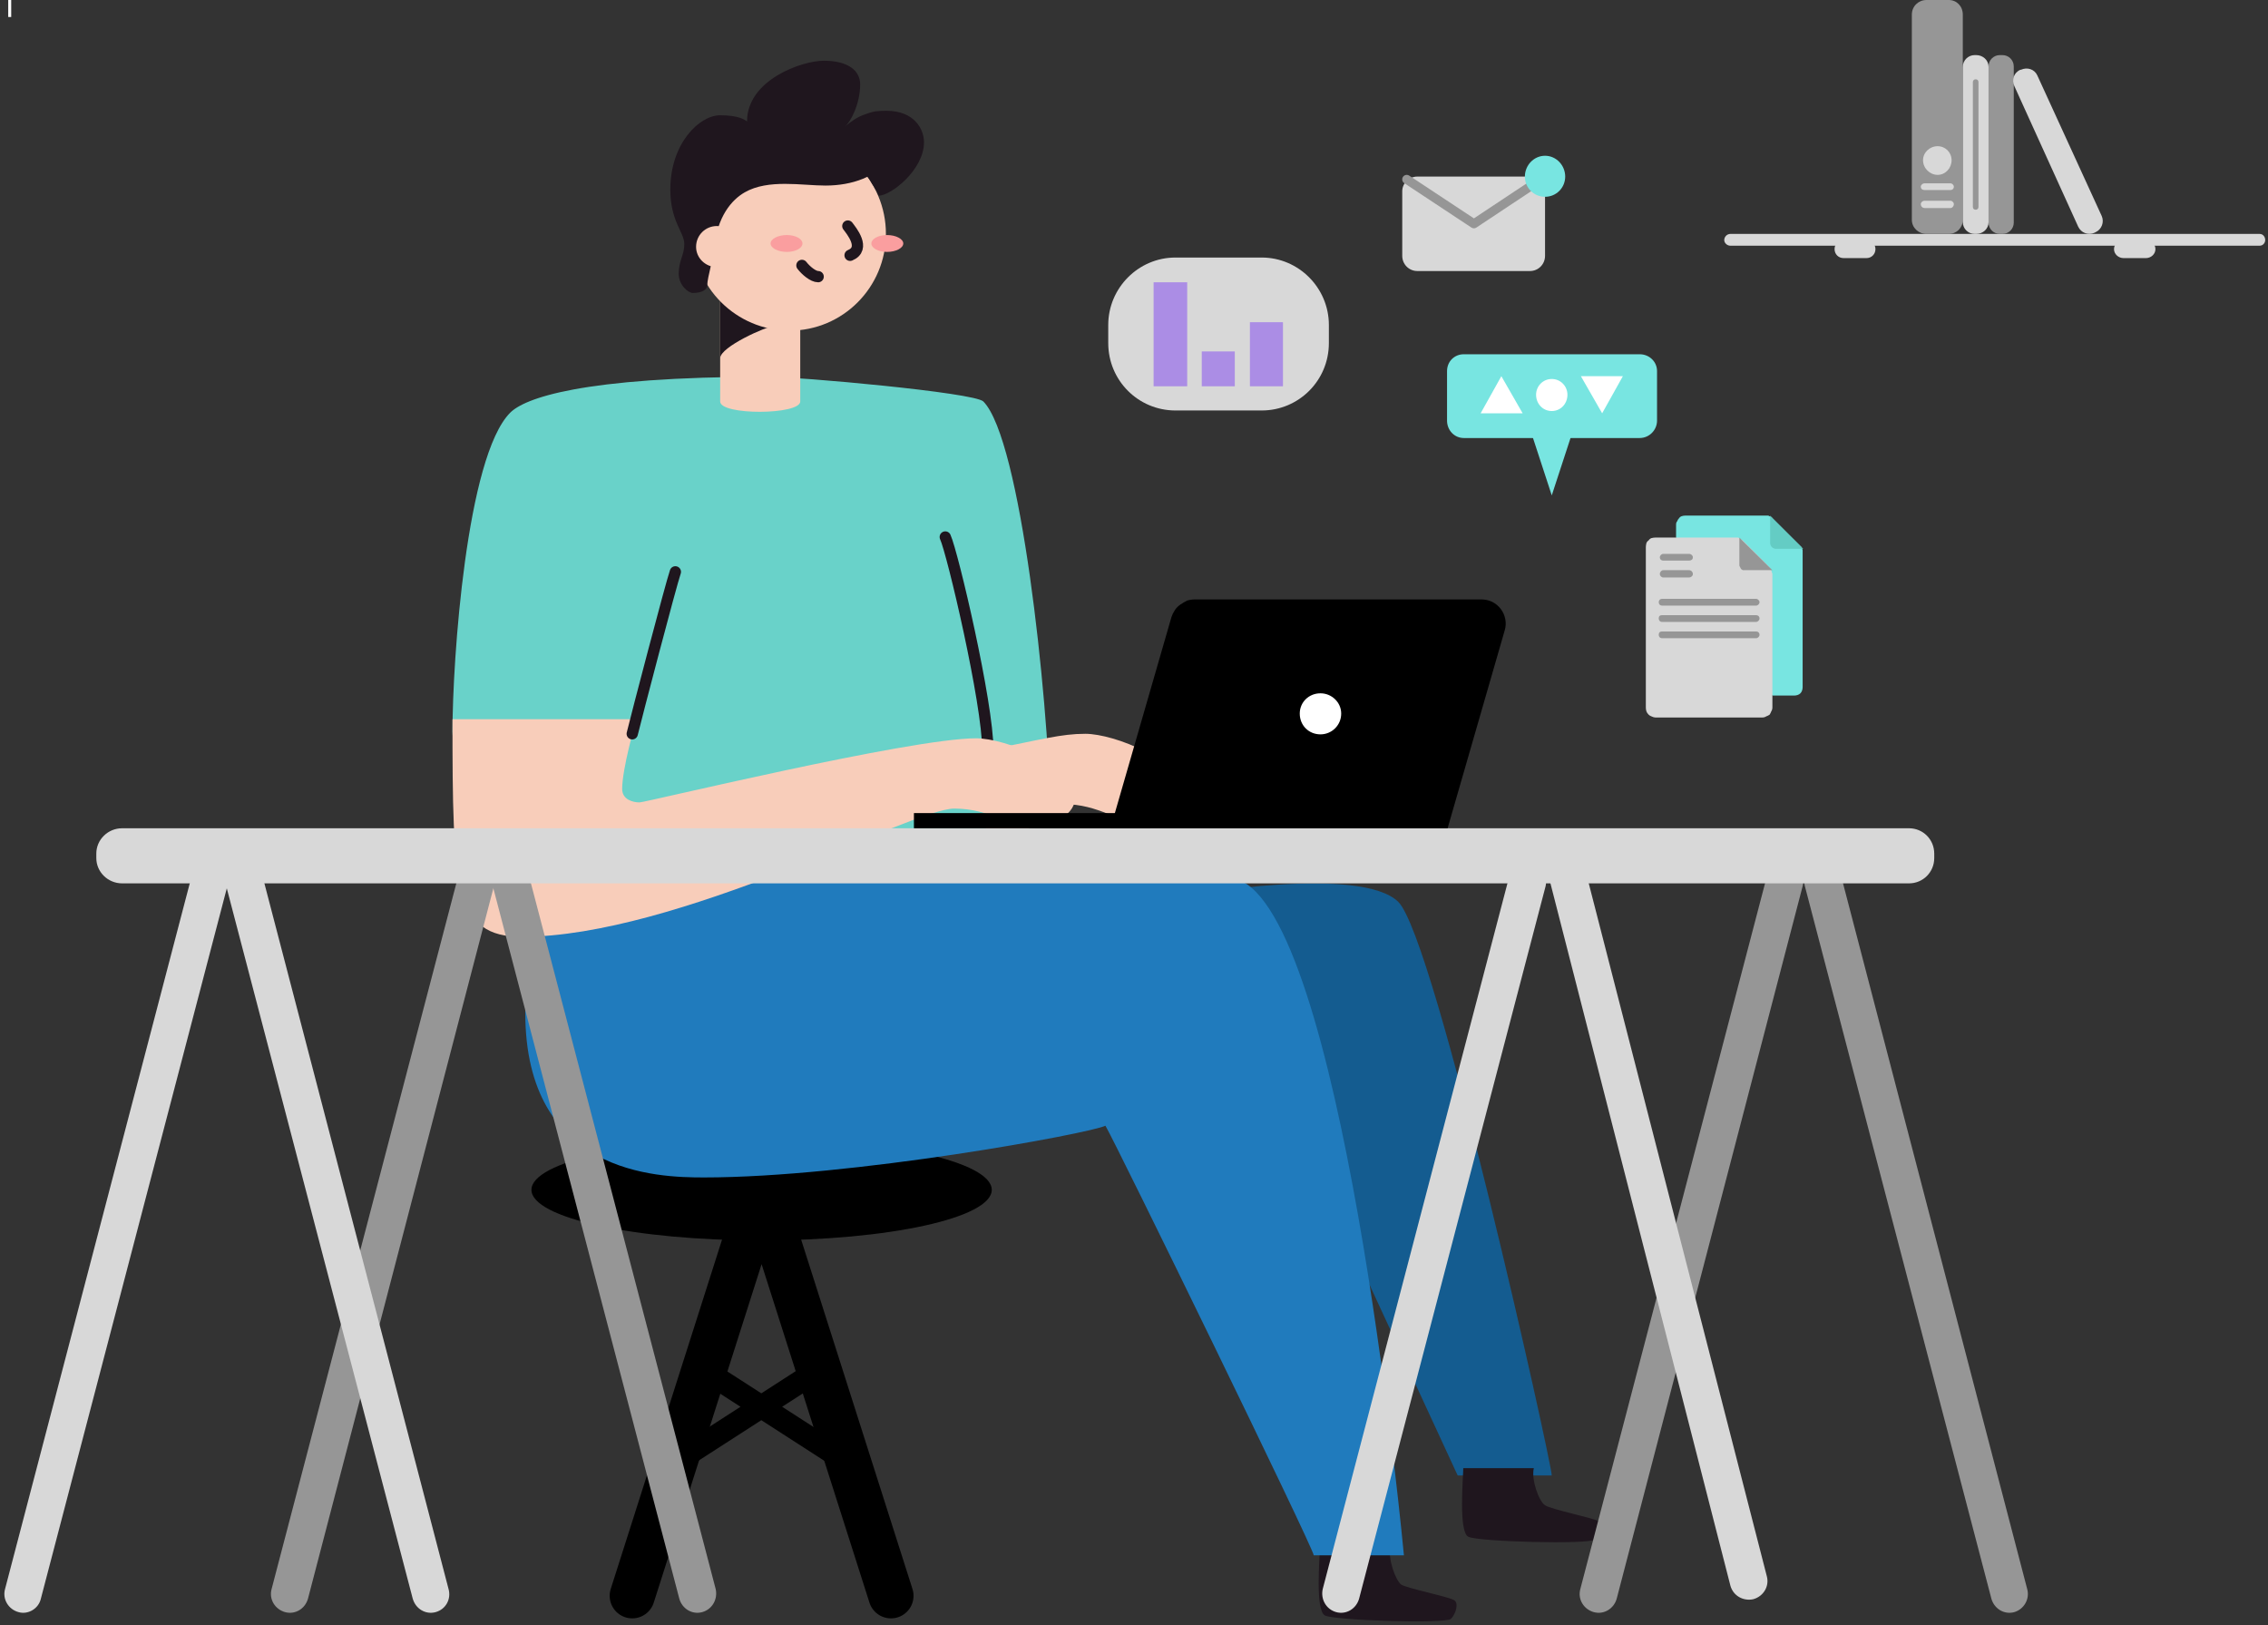 <svg width="201" height="144" viewBox="0 0 201 144" fill="none" xmlns="http://www.w3.org/2000/svg">
<rect x="0" y="0" width="201" height="144" fill="#333333" stroke="none"/>
<g clip-path="url(#clip0_115_4011)">
<path d="M67.496 109.918C56.23 109.918 47.099 107.925 47.099 105.434C47.099 102.943 56.23 100.9 67.496 100.9C78.762 100.9 87.894 102.943 87.894 105.434C87.894 107.925 78.762 109.918 67.496 109.918Z" fill="black"/>
<path d="M56.032 141.409L67.496 105.434L78.961 141.409" stroke="black" stroke-width="4" stroke-linecap="round"/>
<path d="M59.804 129.6L72.558 121.379M62.384 121.379L75.139 129.6" stroke="black" stroke-width="2" stroke-linecap="round"/>
<path d="M87.547 66.469C87.497 68.064 87.547 73.644 87.249 76.036" stroke="#1F161E" stroke-linecap="round"/>
<path d="M148.541 47.635V46.489C148.541 46.356 148.575 46.256 148.641 46.19C148.674 46.09 148.723 46.007 148.79 45.941C148.856 45.841 148.939 45.774 149.038 45.741C149.137 45.708 149.236 45.691 149.336 45.691H156.73C156.763 45.725 156.797 45.741 156.83 45.741C156.896 45.774 156.945 45.808 156.979 45.841C157.012 45.841 157.045 45.874 157.078 45.941L159.559 48.382L159.659 48.482C159.692 48.548 159.708 48.598 159.708 48.631C159.741 48.664 159.758 48.714 159.758 48.781V60.889C159.758 60.988 159.741 61.088 159.708 61.188C159.675 61.287 159.625 61.37 159.559 61.437C159.493 61.503 159.41 61.553 159.311 61.586C159.212 61.619 159.113 61.636 159.013 61.636H157.078" fill="#78E5E1"/>
<path d="M154.001 47.635C154.034 47.635 154.083 47.651 154.15 47.684C154.183 47.718 154.232 47.751 154.299 47.784C154.332 47.817 154.381 47.85 154.447 47.884L156.83 50.275C156.863 50.309 156.896 50.358 156.929 50.425C156.962 50.458 156.979 50.508 156.979 50.574C157.012 50.608 157.028 50.657 157.028 50.724C157.061 50.79 157.078 50.84 157.078 50.873V62.682C157.078 62.815 157.045 62.931 156.979 63.031C156.945 63.131 156.896 63.23 156.83 63.33C156.73 63.397 156.631 63.446 156.532 63.48C156.433 63.546 156.317 63.579 156.184 63.579H146.705C146.606 63.579 146.49 63.546 146.358 63.48C146.259 63.446 146.176 63.397 146.11 63.33C146.01 63.23 145.944 63.131 145.911 63.031C145.878 62.931 145.861 62.815 145.861 62.682V48.482C145.861 48.382 145.878 48.266 145.911 48.133C145.944 48.033 146.01 47.95 146.11 47.884C146.176 47.784 146.259 47.718 146.358 47.684C146.49 47.651 146.606 47.635 146.705 47.635H154.001Z" fill="#D8D8D8"/>
<path d="M157.078 50.525H154.447C154.414 50.491 154.365 50.458 154.299 50.425L154.199 50.226C154.166 50.192 154.15 50.142 154.15 50.076V47.635" fill="#969696"/>
<path d="M159.807 48.631H157.376C157.309 48.631 157.243 48.614 157.177 48.581C157.111 48.548 157.061 48.515 157.028 48.482C156.995 48.448 156.962 48.399 156.929 48.332C156.896 48.266 156.879 48.199 156.879 48.133V45.691" fill="#64CCC4"/>
<path d="M128.243 32.886C128.243 32.039 128.888 31.391 129.732 31.391H145.316C146.159 31.391 146.854 32.039 146.854 32.886V37.271C146.854 38.118 146.159 38.815 145.316 38.815H129.732C128.888 38.815 128.243 38.118 128.243 37.271V32.886Z" fill="#78E5E1"/>
<path d="M135.29 37.071H139.757L137.524 43.898L135.29 37.071Z" fill="#78E5E1"/>
<path d="M134.943 36.623H131.221L133.057 33.334L134.943 36.623ZM140.104 33.334H143.827L141.99 36.623L140.104 33.334ZM137.524 36.423C136.73 36.423 136.134 35.776 136.134 34.978C136.134 34.231 136.73 33.583 137.524 33.583C138.318 33.583 138.913 34.231 138.913 34.978C138.913 35.776 138.318 36.423 137.524 36.423Z" fill="white"/>
<path d="M124.273 16.941C124.273 16.244 124.868 15.646 125.613 15.646H135.588C136.333 15.646 136.928 16.244 136.928 16.941V22.671C136.928 23.419 136.333 24.017 135.588 24.017H125.613C124.868 24.017 124.273 23.419 124.273 22.671V16.941Z" fill="#D8D8D8"/>
<path d="M124.67 15.895L130.625 19.831L136.928 15.646" stroke="#969696" stroke-width="0.8" stroke-linecap="round" stroke-linejoin="round"/>
<path d="M136.928 17.439C135.936 17.439 135.141 16.642 135.141 15.646C135.141 14.649 135.936 13.802 136.928 13.802C137.921 13.802 138.715 14.649 138.715 15.646C138.715 16.642 137.921 17.439 136.928 17.439Z" fill="#78E5E1"/>
<path d="M0.993 -0.677V1.505H0.729V-0.4H0.716L0.183 -0.046V-0.314L0.729 -0.677H0.993Z" fill="white"/>
<path d="M152.81 21.276C152.81 20.977 153.058 20.728 153.356 20.728H200.256C200.553 20.728 200.752 20.977 200.752 21.276C200.752 21.525 200.553 21.774 200.256 21.774H153.356C153.058 21.774 152.81 21.525 152.81 21.276Z" fill="#D8D8D8"/>
<path d="M169.436 1.296C169.436 0.548 170.031 0 170.726 0H172.711C173.406 0 173.952 0.548 173.952 1.296V19.482C173.952 20.18 173.406 20.728 172.711 20.728H170.726C170.031 20.728 169.436 20.18 169.436 19.482V1.296Z" fill="#969696"/>
<path d="M173.952 5.929C173.952 5.332 174.448 4.883 174.994 4.883H175.143C175.739 4.883 176.235 5.332 176.235 5.929V19.682C176.235 20.28 175.739 20.728 175.143 20.728H174.994C174.448 20.728 173.952 20.28 173.952 19.682V5.929Z" fill="#D8D8D8"/>
<path d="M176.235 5.88C176.235 5.332 176.681 4.883 177.227 4.883H177.476C178.021 4.883 178.468 5.332 178.468 5.88V19.732C178.468 20.28 178.021 20.728 177.476 20.728H177.227C176.681 20.728 176.235 20.28 176.235 19.732V5.88Z" fill="#969696"/>
<path d="M178.518 7.624C178.27 7.075 178.468 6.428 179.064 6.179H179.113C179.659 5.929 180.304 6.129 180.553 6.677L186.26 19.134C186.508 19.682 186.26 20.329 185.714 20.579L185.615 20.628C185.069 20.878 184.424 20.628 184.176 20.08L178.518 7.624ZM171.719 15.496C171.024 15.496 170.428 14.898 170.428 14.201C170.428 13.503 171.024 12.955 171.719 12.955C172.413 12.955 172.959 13.503 172.959 14.201C172.959 14.898 172.413 15.496 171.719 15.496ZM170.23 16.543C170.23 16.393 170.379 16.244 170.577 16.244H172.86C173.009 16.244 173.158 16.393 173.158 16.543C173.158 16.742 173.009 16.841 172.86 16.841H170.577C170.379 16.841 170.23 16.742 170.23 16.543ZM170.23 18.087C170.23 17.938 170.379 17.788 170.577 17.788H172.86C173.009 17.788 173.158 17.938 173.158 18.087C173.158 18.287 173.009 18.436 172.86 18.436H170.577C170.379 18.436 170.23 18.287 170.23 18.087Z" fill="#D8D8D8"/>
<path d="M147.102 49.379C147.102 49.229 147.251 49.08 147.4 49.08H149.683C149.881 49.08 150.03 49.229 150.03 49.379C150.03 49.578 149.881 49.678 149.683 49.678H147.4C147.251 49.678 147.102 49.578 147.102 49.379ZM147.102 50.873C147.102 50.674 147.251 50.525 147.4 50.525H149.683C149.881 50.525 150.03 50.674 150.03 50.873C150.03 51.023 149.881 51.172 149.683 51.172H147.4C147.251 51.172 147.102 51.023 147.102 50.873ZM147.003 53.365C147.003 53.215 147.102 53.066 147.301 53.066H155.639C155.787 53.066 155.936 53.215 155.936 53.365C155.936 53.514 155.787 53.664 155.639 53.664H147.301C147.102 53.664 147.003 53.514 147.003 53.365ZM147.003 54.81C147.003 54.61 147.102 54.511 147.301 54.511H155.639C155.787 54.511 155.936 54.61 155.936 54.81C155.936 54.959 155.787 55.109 155.639 55.109H147.301C147.102 55.109 147.003 54.959 147.003 54.81ZM147.003 56.255C147.003 56.055 147.102 55.956 147.301 55.956H155.639C155.787 55.956 155.936 56.055 155.936 56.255C155.936 56.404 155.787 56.554 155.639 56.554H147.301C147.102 56.554 147.003 56.404 147.003 56.255ZM174.845 7.275C174.845 7.125 174.944 7.026 175.093 7.026C175.242 7.026 175.341 7.125 175.341 7.275V18.336C175.341 18.486 175.242 18.585 175.093 18.585C174.944 18.585 174.845 18.486 174.845 18.336V7.275Z" fill="#969696"/>
<path d="M162.587 22.073C162.587 21.625 162.934 21.276 163.381 21.276H165.416C165.862 21.276 166.21 21.625 166.21 22.073C166.21 22.522 165.862 22.871 165.416 22.871H163.381C162.934 22.871 162.587 22.522 162.587 22.073ZM187.352 22.073C187.352 21.625 187.749 21.276 188.196 21.276H190.181C190.627 21.276 191.024 21.625 191.024 22.073C191.024 22.522 190.627 22.871 190.181 22.871H188.196C187.749 22.871 187.352 22.522 187.352 22.073ZM98.217 28.8C98.217 25.511 100.897 22.821 104.173 22.821H111.816C115.091 22.821 117.771 25.511 117.771 28.8V30.395C117.771 33.733 115.091 36.374 111.816 36.374H104.173C100.897 36.374 98.217 33.733 98.217 30.395V28.8Z" fill="#D8D8D8"/>
<path d="M102.237 25.013H105.215V34.231H102.237V25.013ZM106.505 31.142H109.433V34.231H106.505V31.142ZM110.773 28.551H113.701V34.231H110.773V28.551Z" fill="#AB8DE5"/>
<path d="M123.23 137.124C122.982 138.12 123.677 140.014 124.173 140.412C124.719 140.761 128.491 141.509 128.888 141.808C129.285 142.057 129.037 143.003 128.59 143.452C128.144 143.9 118.317 143.601 117.424 143.153C116.53 142.705 116.977 137.871 116.977 137.124" fill="#1F161E"/>
<path d="M87.249 76.534C83.278 76.285 78.713 75.837 78.713 75.837L57.868 74.392C57.868 74.392 40.101 71.103 40.101 64.825C40.101 58.497 41.342 40.459 45.213 36.573C46.453 35.327 51.367 33.384 67.993 33.384C70.772 33.384 86.356 34.779 87.15 35.577C90.475 38.965 92.857 61.586 93.105 71.751L87.547 73.744C87.547 73.744 87.299 75.338 87.249 76.534Z" fill="#69D2C9"/>
<path d="M104.024 79.624C105.562 79.175 120.65 76.684 123.925 79.922C127.201 83.161 137.524 129.65 137.524 130.746H129.186L117.97 106.48" fill="#145C90"/>
<path d="M110.476 78.328C119.459 84.407 124.421 137.821 124.421 137.821H116.431C116.332 137.024 98.912 101.348 97.969 99.754C96.53 100.451 75.437 104.338 62.384 104.338C58.216 104.338 46.553 104.039 46.553 89.738C46.553 79.424 48.836 77.381 49.183 75.488C55.883 74.342 107.597 76.385 110.476 78.328Z" fill="#207BBD"/>
<path d="M104.867 70.455C104.867 71.9 102.436 72.947 101.096 72.947C99.16 72.947 97.473 71.253 94.197 71.253C92.857 71.253 91.815 73.794 87.299 75.637L87.547 66.469C92.311 65.522 94.048 65.024 96.182 65.024C98.763 65.024 104.867 67.416 104.867 70.455Z" fill="#F8CDBA"/>
<path d="M135.936 130.098C135.687 131.095 136.382 133.038 136.928 133.387C137.424 133.736 141.246 134.533 141.643 134.782C141.99 135.031 141.742 135.978 141.296 136.426C140.849 136.875 131.022 136.626 130.129 136.177C129.236 135.729 129.682 130.895 129.682 130.098" fill="#1F161E"/>
<path d="M70.921 35.577C70.921 36.772 63.824 36.822 63.824 35.577V25.611H70.921V35.577Z" fill="#F8CDBA"/>
<path d="M68.588 28.9C67.943 28.9 63.824 30.743 63.824 31.74V26.358C64.866 26.358 68.588 28.9 68.588 28.9Z" fill="#1F161E"/>
<path d="M69.978 29.298C65.263 29.298 61.392 25.462 61.392 20.728C61.392 15.995 65.263 12.108 69.978 12.108C74.693 12.108 78.514 15.995 78.514 20.728C78.514 25.462 74.693 29.298 69.978 29.298Z" fill="#F8CDBA"/>
<path d="M78.812 14.001C77.77 15.646 75.536 16.443 73.154 16.443C71.07 16.443 68.092 15.845 66.007 17.041C64.866 17.689 63.526 19.183 63.278 22.123C63.278 22.621 62.682 24.614 62.682 25.262C62.682 25.661 62.236 25.96 61.392 25.96C60.995 25.96 60.151 25.262 60.151 24.266C60.151 23.07 60.647 22.621 60.647 21.625C60.647 20.578 59.407 19.632 59.407 16.792C59.407 12.706 61.987 10.214 63.824 10.214C65.462 10.214 66.007 10.613 66.206 10.763C66.206 7.075 71.07 5.381 73.005 5.381C75.189 5.381 76.231 6.278 76.231 7.474C76.231 9.268 75.338 10.862 74.891 11.211C75.156 10.979 75.421 10.779 75.685 10.613C75.983 10.414 76.281 10.264 76.579 10.165C76.909 10.032 77.24 9.932 77.571 9.866C77.902 9.832 78.233 9.816 78.564 9.816C81.045 9.816 81.889 11.46 81.889 12.606C81.889 15.048 78.961 17.34 77.869 17.34C77.803 17.207 77.737 17.057 77.67 16.891C77.571 16.759 77.488 16.626 77.422 16.493C77.323 16.36 77.24 16.227 77.174 16.094C77.075 15.928 76.975 15.778 76.876 15.646" fill="#1F161E"/>
<path d="M63.526 23.668C62.533 23.668 61.69 22.871 61.69 21.874C61.69 20.828 62.533 20.03 63.526 20.03C64.519 20.03 65.362 20.828 65.362 21.874C65.362 22.871 64.519 23.668 63.526 23.668Z" fill="#F8CDBA"/>
<path d="M78.613 22.323C77.819 22.323 77.224 21.974 77.224 21.575C77.224 21.177 77.819 20.828 78.613 20.828C79.407 20.828 80.053 21.177 80.053 21.575C80.053 21.974 79.407 22.323 78.613 22.323ZM69.73 22.323C68.936 22.323 68.29 21.974 68.29 21.575C68.29 21.177 68.936 20.828 69.73 20.828C70.524 20.828 71.119 21.177 71.119 21.575C71.119 21.974 70.524 22.323 69.73 22.323Z" fill="#FA9E9F"/>
<path d="M75.139 20.03C75.437 20.429 76.777 22.023 75.338 22.622M72.509 24.515C72.062 24.515 71.417 23.967 71.07 23.518M83.775 47.585C84.42 48.98 87.547 62.284 87.547 66.469" stroke="#1F161E" stroke-linecap="round"/>
<path d="M56.429 63.729C56.28 64.078 55.139 68.163 55.139 69.907C55.139 70.854 56.081 71.103 56.677 71.103C57.223 71.103 80.648 65.423 86.504 65.423C89.135 65.423 95.239 67.814 95.239 70.854C95.239 72.299 92.807 73.345 91.467 73.345C89.532 73.345 87.844 71.651 84.569 71.651C80.847 71.651 60.002 83.012 46.255 83.012C40.25 83.012 40.101 78.677 40.101 63.729H56.429Z" fill="#F8CDBA"/>
<path d="M59.853 50.674C59.456 51.82 56.379 63.579 56.032 65.024" stroke="#1F161E" stroke-linecap="round"/>
<path d="M179.659 140.811C179.907 141.708 179.361 142.605 178.518 142.854C177.624 143.103 176.731 142.555 176.483 141.658L159.956 78.527C159.708 77.63 160.254 76.734 161.147 76.484C162.041 76.285 162.934 76.783 163.182 77.68L179.659 140.811Z" fill="#969696"/>
<path d="M156.581 77.68C156.83 76.783 157.723 76.235 158.616 76.484C159.46 76.734 160.006 77.63 159.758 78.527L143.281 141.658C143.033 142.555 142.139 143.103 141.246 142.854C140.353 142.605 139.807 141.708 140.055 140.811L156.581 77.68Z" fill="#969696"/>
<path d="M133.752 77.68C134 76.783 134.893 76.235 135.787 76.484C136.68 76.734 137.176 77.63 136.978 78.527L120.451 141.658C120.203 142.555 119.31 143.103 118.416 142.854C117.523 142.605 117.027 141.708 117.225 140.811L133.752 77.68ZM156.581 139.665C156.83 140.562 156.284 141.459 155.39 141.708C154.497 141.907 153.604 141.409 153.356 140.512L137.127 77.182C136.879 76.285 137.424 75.388 138.318 75.139C139.211 74.89 140.104 75.438 140.303 76.335L156.581 139.665Z" fill="#D8D8D8"/>
<path d="M40.597 77.68C40.845 76.783 41.739 76.235 42.632 76.484C43.476 76.734 44.022 77.63 43.773 78.527L27.296 141.658C27.048 142.555 26.155 143.103 25.262 142.854C24.368 142.605 23.822 141.708 24.07 140.811L40.597 77.68Z" fill="#969696"/>
<path d="M63.427 140.811C63.625 141.708 63.129 142.605 62.236 142.854C61.342 143.103 60.449 142.555 60.201 141.658L43.674 78.527C43.476 77.63 43.972 76.734 44.865 76.484C45.758 76.285 46.652 76.783 46.9 77.68L63.427 140.811Z" fill="#969696"/>
<path d="M8.536 75.637C8.536 74.392 9.579 73.395 10.819 73.395H169.187C170.428 73.395 171.421 74.392 171.421 75.637V76.036C171.421 77.282 170.428 78.278 169.187 78.278H10.819C9.579 78.278 8.536 77.282 8.536 76.036V75.637Z" fill="#D8D8D8"/>
<path d="M16.973 77.68C17.172 76.783 18.115 76.235 18.959 76.484C19.852 76.734 20.398 77.63 20.15 78.527L3.623 141.658C3.424 142.555 2.481 143.103 1.638 142.854C0.744 142.605 0.199 141.708 0.447 140.811L16.973 77.68Z" fill="#D8D8D8"/>
<path d="M39.753 140.811C40.002 141.708 39.505 142.605 38.612 142.854C37.718 143.103 36.825 142.555 36.577 141.658L20.05 78.527C19.802 77.63 20.348 76.734 21.241 76.484C22.135 76.285 23.028 76.783 23.276 77.68L39.753 140.811Z" fill="#D8D8D8"/>
<path d="M128.293 73.395H98.416L103.825 54.66C103.891 54.461 103.991 54.262 104.123 54.062C104.255 53.863 104.421 53.697 104.619 53.564C104.818 53.431 105.016 53.315 105.215 53.215C105.446 53.149 105.678 53.116 105.91 53.116H131.27C131.601 53.116 131.916 53.182 132.213 53.315C132.544 53.481 132.809 53.697 133.007 53.963C133.206 54.228 133.338 54.527 133.404 54.859C133.471 55.192 133.454 55.524 133.355 55.856L128.293 73.395Z" fill="black"/>
<path d="M117.027 65.074C115.984 65.074 115.19 64.277 115.19 63.23C115.19 62.234 115.984 61.437 117.027 61.437C118.019 61.437 118.863 62.234 118.863 63.23C118.863 64.277 118.019 65.074 117.027 65.074Z" fill="white"/>
<path d="M80.996 72.05H101.939V73.395H80.996V72.05Z" fill="black"/>
</g>
<defs>
<clipPath id="clip0_115_4011">
<rect width="201" height="144" fill="white"/>
</clipPath>
</defs>
</svg>
